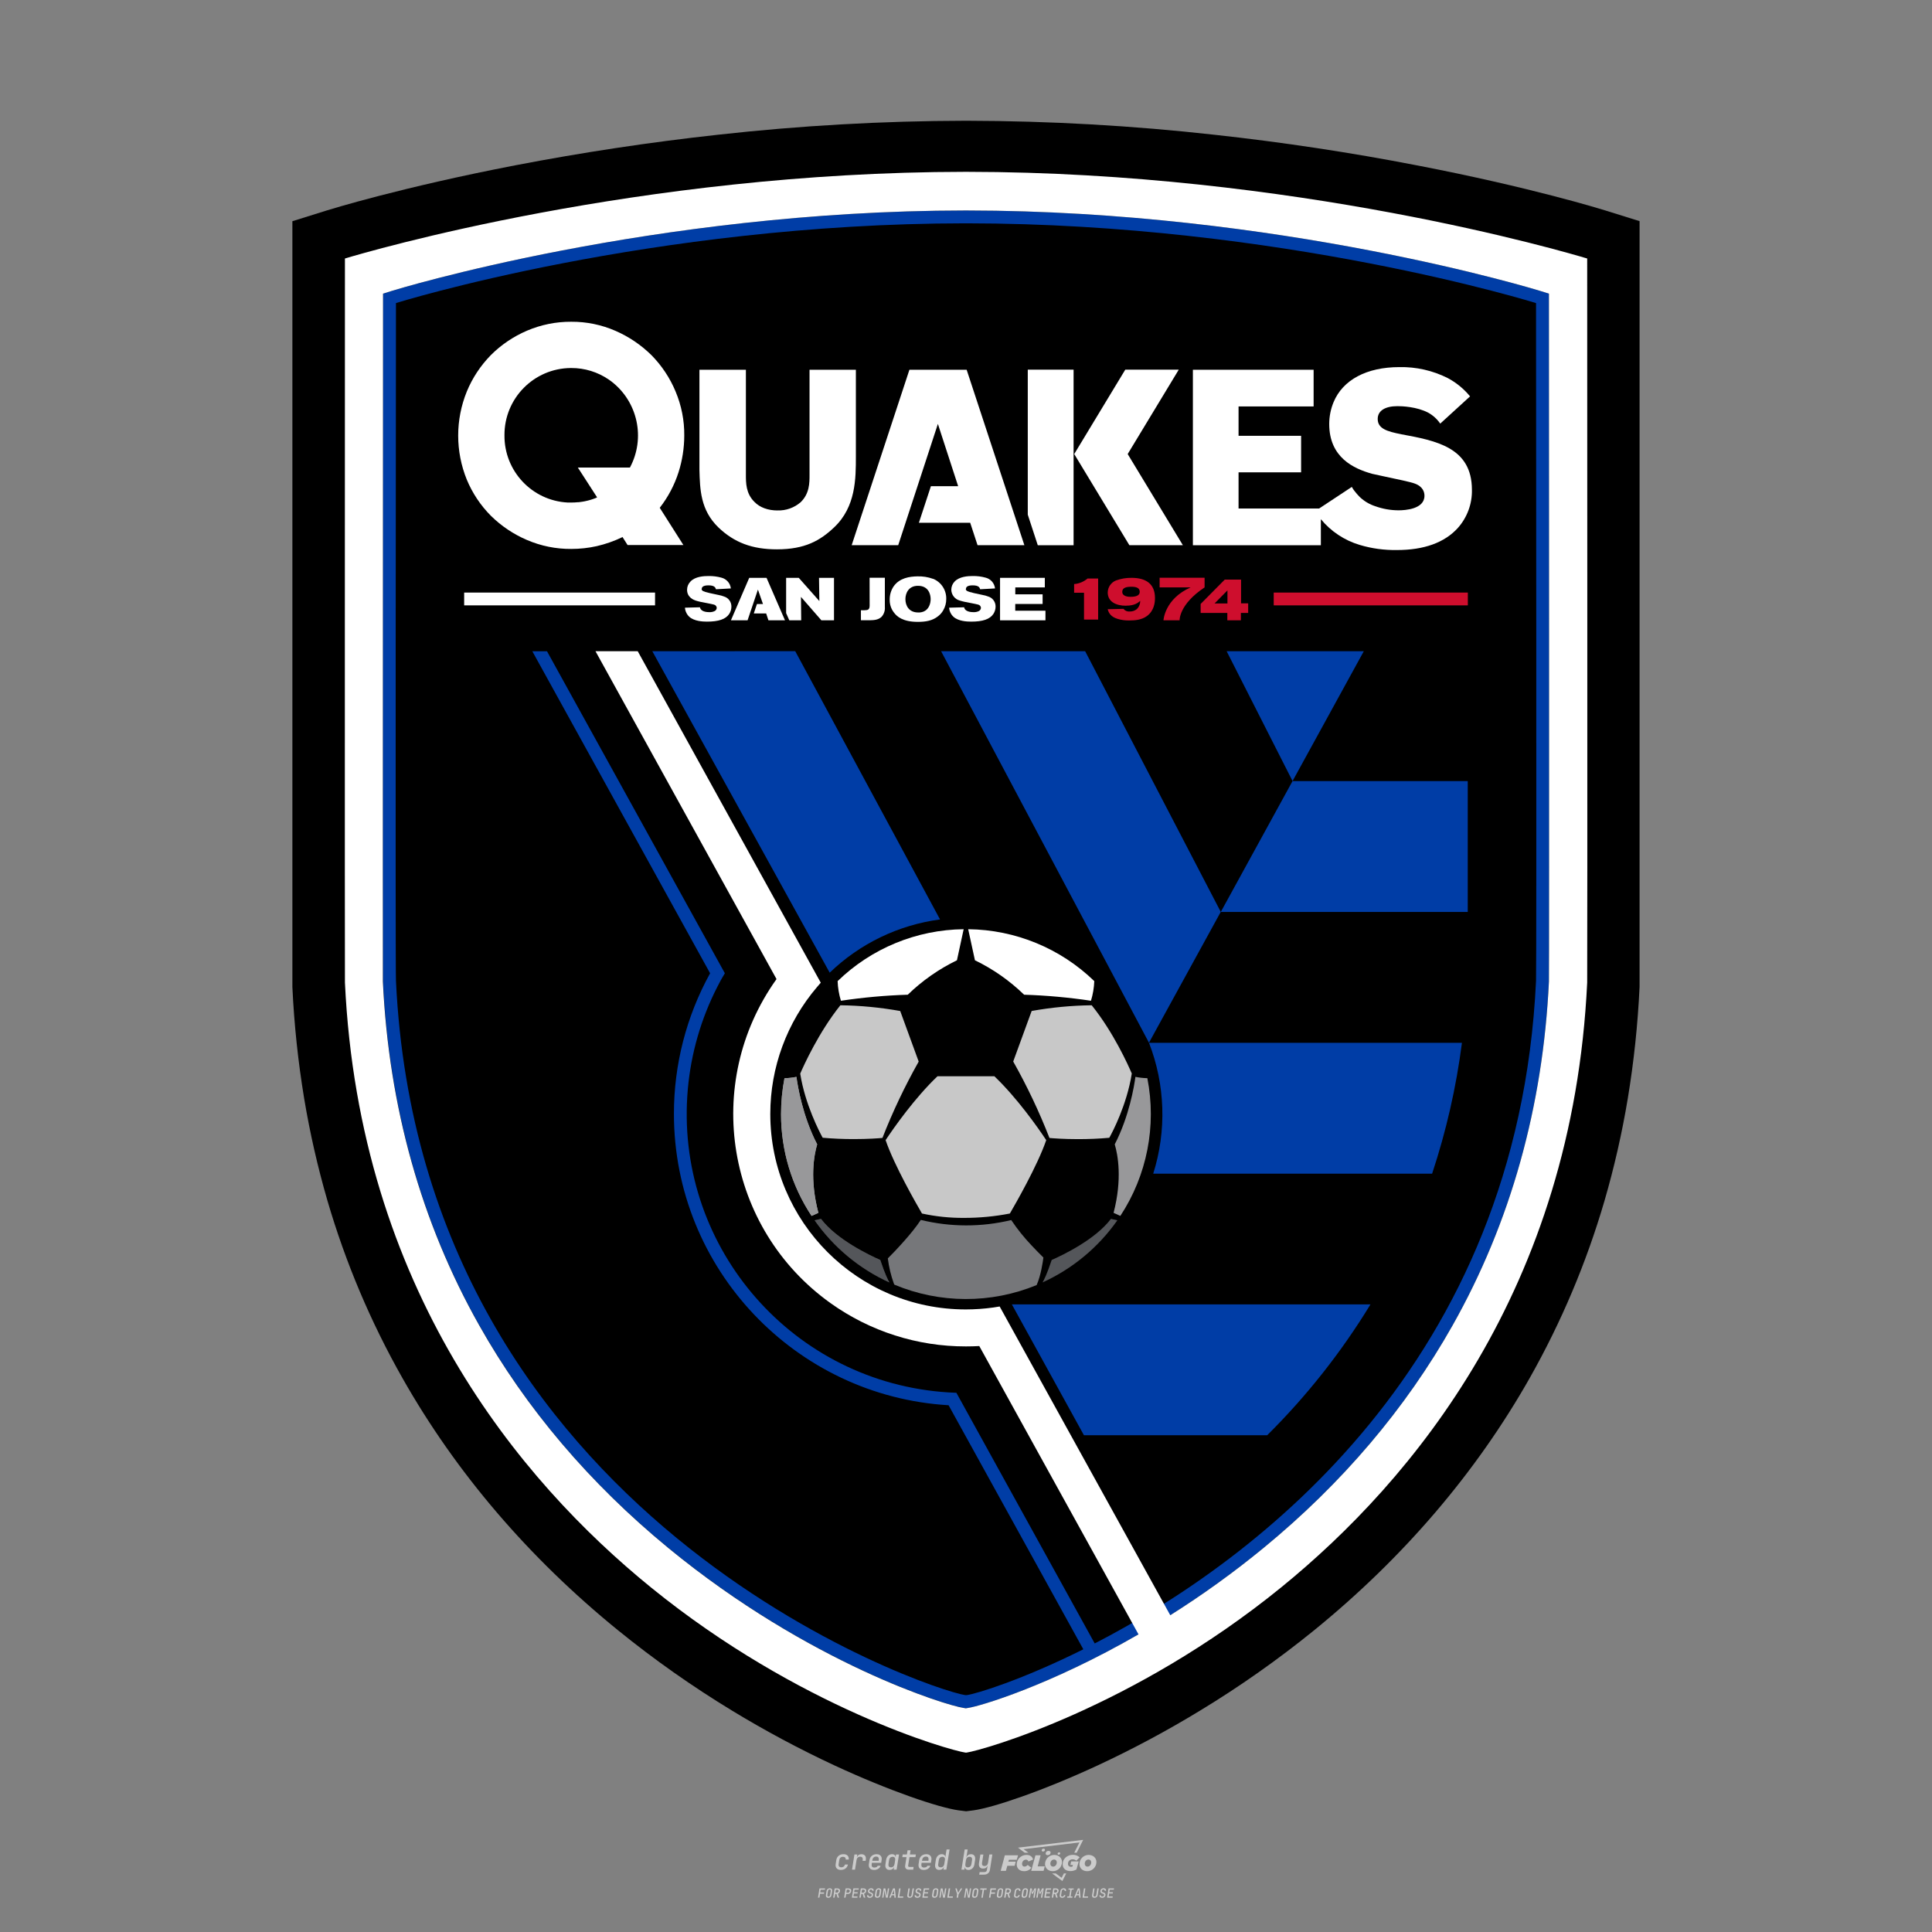 <?xml version="1.0" encoding="UTF-8"?>
<svg id="_图层_1" data-name="图层_1" xmlns="http://www.w3.org/2000/svg" version="1.1" viewBox="0 0 800 800">
  <rect x="0" y="0" width="800" height="800" fill="#808080" stroke="none"/>
  <!-- Created by @FCLOGO 2024-12-5 GMT+8 15:27:32 . https://fclogo.top/ -->
<!-- FOR PERSONAL USE ONLY NOT FOR COMMERCIAL USE -->
  <defs>
    <style>
      .st0 {
        fill: #98989a;
      }

      .st1 {
        fill: #003da6;
      }

      .st2 {
        fill: #ccc;
      }

      .st3 {
        fill: #ce0e2d;
      }

      .st4 {
        fill: #fff;
      }

      .st5 {
        fill: #76777a;
      }

      .st6 {
        fill: #a6a8ab;
      }

      .st7 {
        fill: #54565a;
      }

      .st8 {
        fill: #333;
      }

      .st9 {
        fill: #c8c8c8;
      }
    </style>
  </defs>
  <path class="st2" d="M348.22,774.3c-.79,0-1.38-.22-1.77-.65-.39-.44-.53-1.03-.41-1.79l.25-1.65c.12-.75.45-1.35.98-1.78.53-.44,1.19-.65,1.98-.65s1.33.2,1.72.6c.39.4.55.94.47,1.62h-1.24c.03-.36-.06-.64-.26-.84-.2-.2-.5-.3-.89-.3-.42,0-.76.12-1.03.35-.27.23-.43.56-.5.99l-.26,1.66c-.07.44,0,.77.19,1,.19.23.5.35.92.35.39,0,.72-.1.98-.3.26-.2.44-.48.52-.85h1.24c-.14.69-.47,1.23-.99,1.63-.52.4-1.16.6-1.92.6ZM352.8,774.19l1-6.29h1.19l-.19,1.19c.34-.87.97-1.3,1.91-1.3.67,0,1.17.21,1.49.62.32.42.43.99.31,1.71l-.07.42h-1.27l.06-.32c.07-.45.01-.8-.17-1.04-.18-.24-.48-.36-.88-.36s-.74.12-1.01.37c-.27.24-.43.59-.5,1.03l-.63,3.97h-1.24ZM361.91,774.3c-.77,0-1.35-.22-1.73-.67s-.52-1.04-.4-1.77l.25-1.65c.08-.49.26-.92.52-1.28s.6-.65,1.01-.85c.41-.2.87-.3,1.38-.3.77,0,1.35.22,1.73.67.39.45.52,1.04.39,1.77l-.17,1.12h-3.85l-.09.53c-.15.95.22,1.43,1.11,1.43.72,0,1.17-.25,1.37-.74h1.22c-.17.53-.5.96-1.01,1.28-.5.32-1.09.47-1.76.47ZM361.23,770.22l-.05.29h2.65s.05-.3.05-.3c.07-.47.01-.82-.17-1.07-.18-.25-.49-.37-.92-.37s-.8.13-1.06.38c-.26.25-.43.61-.51,1.08ZM368.33,774.3c-.63,0-1.1-.21-1.41-.64s-.4-1-.27-1.73l.27-1.77c.11-.73.39-1.31.84-1.74.44-.43.98-.64,1.61-.64.47,0,.83.12,1.09.35.26.24.39.56.38.96h.02l.17-1.2h1.24l-1,6.29h-1.22l.19-1.2h-.02c-.12.41-.35.73-.69.97s-.74.35-1.21.35ZM368.93,773.23c.39,0,.72-.12.98-.36.26-.24.43-.57.5-1.01l.25-1.65c.07-.43,0-.76-.18-1-.19-.24-.47-.36-.86-.36s-.72.12-.98.35c-.26.24-.42.57-.49,1.01l-.25,1.65c-.07.44-.01.78.17,1.01.18.23.47.35.88.35ZM376.35,774.19c-.57,0-.99-.16-1.26-.47-.27-.31-.36-.75-.27-1.32l.54-3.39h-1.74l.17-1.12h1.74l.27-1.72h1.24l-.27,1.72h2.47l-.18,1.12h-2.46l-.54,3.39c-.08.44.1.66.53.66h1.72l-.17,1.12h-1.77ZM382.5,774.3c-.77,0-1.35-.22-1.73-.67s-.52-1.04-.4-1.77l.25-1.65c.08-.49.26-.92.52-1.28s.6-.65,1.01-.85c.41-.2.87-.3,1.38-.3.77,0,1.35.22,1.73.67.39.45.52,1.04.39,1.77l-.17,1.12h-3.85l-.09.53c-.15.95.22,1.43,1.11,1.43.72,0,1.17-.25,1.37-.74h1.22c-.17.53-.5.96-1.01,1.28-.5.32-1.09.47-1.76.47ZM381.83,770.22l-.05.29h2.65s.05-.3.05-.3c.07-.47.01-.82-.17-1.07-.18-.25-.49-.37-.92-.37s-.8.13-1.06.38c-.26.25-.43.61-.51,1.08ZM388.92,774.3c-.63,0-1.1-.21-1.4-.64-.3-.42-.39-1-.28-1.73l.27-1.77c.11-.73.39-1.31.84-1.74.44-.43.98-.64,1.61-.64.47,0,.83.12,1.09.35.26.24.39.56.38.96h.02l.21-1.47.3-1.8h1.24l-1.33,8.35h-1.22l.19-1.2h-.02c-.12.41-.35.73-.69.97s-.74.35-1.21.35ZM389.53,773.23c.39,0,.72-.12.98-.36.26-.24.43-.57.5-1.01l.25-1.65c.08-.43.02-.76-.17-1-.19-.24-.48-.36-.87-.36s-.72.12-.98.35c-.26.24-.42.57-.49,1.01l-.25,1.65c-.08.44-.02.78.16,1.01s.48.35.88.35ZM401.02,774.3c-.47,0-.84-.12-1.1-.35-.26-.23-.39-.56-.38-.97h-.01l-.19,1.2h-1.22l1.33-8.35h1.24l-.29,1.8-.27,1.47h.05c.12-.41.35-.73.69-.97.34-.23.74-.35,1.21-.35.63,0,1.1.21,1.4.64.3.43.39,1.01.28,1.74l-.27,1.77c-.11.73-.39,1.31-.84,1.73-.45.42-.98.64-1.61.64ZM400.77,773.23c.4,0,.72-.12.98-.35.26-.23.42-.57.5-1.01l.25-1.65c.07-.43.01-.77-.17-1.01-.18-.24-.47-.35-.87-.35s-.72.12-.98.36-.43.57-.5,1l-.25,1.65c-.07.44-.01.77.17,1.01.18.24.47.36.87.36ZM405.47,776.25l.17-1.06h1.93c.64,0,1.01-.3,1.1-.9l.1-.67.21-1.19h-.03c-.12.42-.35.74-.68.97-.33.23-.73.34-1.2.34-.63,0-1.09-.2-1.4-.6s-.41-.94-.3-1.63l.58-3.6h1.24l-.56,3.48c-.06.41,0,.73.18.96s.47.34.85.34.72-.12.98-.37c.27-.24.43-.58.49-1.02l.54-3.4h1.24l-1.01,6.41c-.1.6-.37,1.08-.81,1.42-.44.35-1,.52-1.67.52h-1.95ZM417.79,770.09h3.22l.54-1.85h-5.47l-1.71,6.44h2.15l.59-2.1h3.03l.44-1.71h-3.03l.24-.78ZM424.23,772.92c-.59,0-1.02-.39-1.02-1.12,0-.88.63-1.76,1.61-1.76.49,0,.88.24,1.02.78l1.95-.83c-.29-1.17-1.27-1.9-2.64-1.9-2.78,0-4.15,2.15-4.15,3.9s1.27,2.83,3.07,2.83c1.37,0,2.34-.59,2.98-1.42l-1.51-1.17c-.39.44-.83.68-1.32.68ZM430.91,768.23h-2.15l-1.76,6.44h5.12l.49-1.85h-2.93l1.22-4.59ZM439.75,771.01c0-1.66-1.32-2.93-3.22-2.93-2.2,0-3.81,1.81-3.81,3.81,0,1.66,1.32,2.93,3.22,2.93,2.2,0,3.81-1.81,3.81-3.81ZM434.92,771.7c0-.83.59-1.71,1.51-1.71.78,0,1.17.54,1.17,1.22,0,.83-.59,1.71-1.51,1.71-.78,0-1.17-.54-1.17-1.22ZM443.21,772.23h1.07l-.2.68c-.15.05-.34.1-.59.1-.68,0-1.27-.39-1.27-1.22,0-1.02.73-1.9,1.95-1.9.59,0,1.12.24,1.51.59l1.37-1.37c-.44-.54-1.51-1.07-2.73-1.07-2.59,0-4.29,1.76-4.29,3.86s1.61,2.88,3.22,2.88c.93,0,1.85-.29,2.49-.68l.93-3.32h-3.12l-.34,1.46ZM450.78,768.08c-2.2,0-3.81,1.81-3.81,3.81,0,1.66,1.32,2.93,3.22,2.93,2.2,0,3.81-1.81,3.81-3.81,0-1.66-1.32-2.93-3.22-2.93ZM450.34,772.92c-.78,0-1.17-.54-1.17-1.22,0-.83.59-1.71,1.51-1.71.78,0,1.17.54,1.17,1.22,0,.83-.59,1.71-1.51,1.71ZM437.94,767.5c-.05.29.1.49.44.49s.54-.2.63-.49c.05-.24-.1-.49-.44-.49s-.59.24-.63.49ZM432.13,765.5c-.44,0-.73.24-.78.59s.1.59.54.59.73-.24.78-.59c.1-.34-.1-.59-.54-.59ZM433.01,767.3c-.1.54.15.88.83.88.63,0,1.07-.39,1.17-.88s-.15-.88-.83-.88c-.68,0-1.07.39-1.17.88ZM439.6,777.55l-2.44-1.81h-1.51l4.25,3.17,1.61-3.17h-.98l-.93,1.81ZM425.84,767.16l-2-1.46,23.13-2.78-2.15,4.25h1.02l2.68-5.32-26.99,3.22,2.78,2.1h1.51ZM338.72,785.79l.61-3.83h2.32l-.08.52h-1.76l-.18,1.14h1.63l-.08.52h-1.62l-.26,1.64h-.57ZM342.97,785.84c-.36,0-.62-.1-.8-.3-.17-.2-.23-.47-.18-.82l.27-1.7c.06-.34.2-.61.44-.82.24-.2.54-.3.89-.3s.62.1.8.3c.17.2.24.47.18.81l-.27,1.71c-.06.34-.2.62-.44.82-.24.2-.54.3-.9.3ZM343.05,785.33c.19,0,.35-.05.47-.16.12-.11.19-.26.23-.46l.27-1.7c.03-.2,0-.35-.08-.46-.08-.11-.22-.16-.41-.16s-.35.05-.46.16c-.12.1-.19.26-.22.46l-.27,1.7c-.03.2,0,.35.08.46s.22.16.41.16ZM345,785.79l.61-3.83h1.2c.24,0,.44.05.6.14.16.09.28.22.36.39s.09.37.05.59c-.04.26-.14.48-.3.67-.16.19-.37.32-.6.39l.54,1.64h-.62l-.48-1.57h-.54l-.25,1.57h-.57ZM345.89,783.71h.64c.19,0,.35-.06.48-.17.13-.11.21-.26.24-.45.03-.19,0-.35-.09-.46-.09-.11-.24-.17-.43-.17h-.64l-.2,1.25ZM349.54,785.79l.61-3.83h1.25c.37,0,.65.1.84.31.19.21.26.49.2.84-.04.23-.12.44-.25.61s-.29.31-.49.4c-.2.09-.42.14-.66.14h-.69l-.24,1.52h-.57ZM350.43,783.75h.69c.19,0,.36-.06.49-.18.14-.12.22-.27.25-.47s0-.35-.1-.47-.25-.18-.44-.18h-.69l-.21,1.29ZM352.75,785.79l.61-3.83h2.25l-.08.5h-1.7l-.17,1.09h1.51l-.08.5h-1.51l-.19,1.24h1.69l-.08.5h-2.25ZM355.84,785.79l.61-3.83h1.2c.24,0,.44.05.6.14.16.09.28.22.36.39s.09.37.05.59c-.04.26-.14.48-.3.67-.16.19-.37.32-.6.39l.54,1.64h-.62l-.48-1.57h-.54l-.25,1.57h-.57ZM356.74,783.71h.64c.19,0,.35-.06.48-.17.13-.11.21-.26.24-.45.03-.19,0-.35-.09-.46-.09-.11-.24-.17-.43-.17h-.64l-.2,1.25ZM360.13,785.84c-.39,0-.67-.1-.87-.29-.19-.19-.26-.45-.22-.78h.57c-.03.17.01.31.12.41.11.1.27.15.48.15.2,0,.37-.05.5-.15.13-.1.21-.23.24-.4.02-.15,0-.28-.06-.39-.06-.11-.16-.18-.29-.22l-.46-.14c-.27-.08-.46-.22-.59-.41-.13-.19-.17-.42-.13-.68.04-.21.11-.39.23-.55s.27-.28.46-.37.4-.13.64-.13c.35,0,.62.1.8.29.18.19.25.44.2.76h-.57c.03-.17,0-.3-.09-.4-.09-.1-.23-.14-.42-.14s-.34.04-.46.13c-.12.09-.19.21-.21.38-.02.15,0,.28.05.39s.16.18.29.22l.47.15c.26.08.46.22.58.41.12.19.17.42.12.69-.04.22-.12.41-.24.57-.13.16-.29.29-.49.38-.2.09-.42.13-.66.13ZM363.27,785.84c-.36,0-.62-.1-.8-.3-.17-.2-.23-.47-.18-.82l.27-1.7c.06-.34.2-.61.44-.82.24-.2.54-.3.89-.3s.62.1.8.3c.17.2.24.47.18.81l-.27,1.71c-.06.34-.2.62-.44.82-.24.2-.54.3-.9.3ZM363.34,785.33c.19,0,.35-.05.47-.16.12-.11.19-.26.23-.46l.27-1.7c.03-.2,0-.35-.08-.46-.08-.11-.22-.16-.41-.16s-.35.05-.46.16c-.12.1-.19.26-.22.46l-.27,1.7c-.03.2,0,.35.08.46s.22.16.41.16ZM365.28,785.79l.61-3.83h.71l.62,3.19c0-.1.02-.22.03-.36.01-.14.03-.29.04-.44.02-.15.04-.29.06-.41l.31-1.98h.52l-.61,3.83h-.71l-.61-3.19c0,.09-.02.21-.03.34s-.03.28-.04.42c-.02.15-.04.28-.06.41l-.31,2.01h-.53ZM368.23,785.79l1.59-3.83h.75l.37,3.83h-.56l-.07-.97h-1.09l-.39.97h-.59ZM369.39,784.34h.87l-.09-1.1c-.02-.2-.03-.37-.04-.51,0-.14-.01-.24-.01-.3-.02.06-.05.16-.1.3s-.11.31-.19.5l-.44,1.11ZM371.72,785.79l.61-3.83h.57l-.52,3.31h1.67l-.08.52h-2.25ZM376.68,785.84c-.37,0-.63-.1-.8-.3-.17-.2-.22-.47-.17-.82l.44-2.76h.57l-.44,2.76c-.03.2,0,.35.07.46.08.11.21.17.41.17s.35-.06.46-.17c.12-.11.19-.27.22-.46l.44-2.76h.57l-.44,2.76c-.06.35-.2.62-.43.82-.23.2-.53.3-.9.3ZM379.84,785.84c-.39,0-.67-.1-.87-.29-.19-.19-.26-.45-.22-.78h.57c-.03.17.01.31.12.41.11.1.27.15.48.15.2,0,.37-.05.5-.15.13-.1.21-.23.24-.4.02-.15,0-.28-.06-.39-.06-.11-.16-.18-.29-.22l-.46-.14c-.27-.08-.46-.22-.59-.41-.13-.19-.17-.42-.13-.68.04-.21.11-.39.23-.55s.27-.28.46-.37.4-.13.64-.13c.35,0,.62.1.8.29.18.19.25.44.2.76h-.57c.03-.17,0-.3-.09-.4-.09-.1-.23-.14-.42-.14s-.34.04-.46.13c-.12.09-.19.21-.21.38-.02.15,0,.28.05.39s.16.18.29.22l.47.15c.26.08.46.22.58.41.12.19.17.42.12.69-.04.22-.12.41-.24.57-.13.16-.29.29-.49.38-.2.09-.42.13-.66.13ZM381.91,785.79l.61-3.83h2.25l-.08.5h-1.7l-.17,1.09h1.51l-.08.5h-1.51l-.19,1.24h1.69l-.08.5h-2.25ZM386.94,785.84c-.36,0-.62-.1-.8-.3-.17-.2-.23-.47-.18-.82l.27-1.7c.06-.34.2-.61.44-.82.24-.2.54-.3.89-.3s.62.1.8.3c.17.2.24.47.18.81l-.27,1.71c-.06.34-.2.62-.44.82-.24.2-.54.3-.9.3ZM387.02,785.33c.19,0,.35-.05.47-.16.12-.11.19-.26.23-.46l.27-1.7c.03-.2,0-.35-.08-.46-.08-.11-.22-.16-.41-.16s-.35.05-.46.16c-.12.1-.19.26-.22.46l-.27,1.7c-.03.2,0,.35.08.46s.22.16.41.16ZM388.95,785.79l.61-3.83h.71l.62,3.19c0-.1.02-.22.03-.36.01-.14.03-.29.04-.44.02-.15.04-.29.06-.41l.31-1.98h.52l-.61,3.83h-.71l-.61-3.19c0,.09-.02.21-.03.34s-.03.28-.04.42c-.02.15-.04.28-.06.41l-.31,2.01h-.53ZM392.25,785.79l.61-3.83h.57l-.52,3.31h1.67l-.08.52h-2.25ZM396.12,785.79l.22-1.41-.75-2.42h.58l.45,1.45c.03.09.05.18.07.27.02.08.03.15.03.19.02-.04.05-.1.09-.19.04-.08.09-.17.14-.27l.9-1.45h.6l-1.53,2.42-.22,1.41h-.57ZM399.22,785.79l.61-3.83h.71l.62,3.19c0-.1.02-.22.03-.36.01-.14.03-.29.04-.44.02-.15.04-.29.06-.41l.31-1.98h.52l-.61,3.83h-.71l-.61-3.19c0,.09-.02.21-.03.34s-.03.28-.04.42c-.02.15-.04.28-.06.41l-.31,2.01h-.53ZM403.51,785.84c-.36,0-.62-.1-.8-.3-.18-.2-.23-.47-.18-.82l.27-1.7c.06-.34.2-.61.44-.82.24-.2.54-.3.89-.3s.62.1.8.3c.17.2.24.47.18.81l-.27,1.71c-.06.34-.2.62-.44.82-.24.2-.54.3-.89.3ZM403.58,785.33c.19,0,.35-.05.47-.16.12-.11.19-.26.23-.46l.27-1.7c.03-.2,0-.35-.08-.46-.08-.11-.22-.16-.41-.16s-.35.05-.46.16c-.12.1-.19.26-.22.46l-.27,1.7c-.03.2,0,.35.08.46.08.11.22.16.41.16ZM406.38,785.79l.52-3.31h-1.02l.08-.52h2.62l-.08.52h-1.03l-.52,3.31h-.57ZM409.52,785.79l.61-3.83h2.32l-.08.52h-1.76l-.18,1.14h1.63l-.08.52h-1.62l-.26,1.64h-.57ZM413.77,785.84c-.36,0-.62-.1-.8-.3-.18-.2-.23-.47-.18-.82l.27-1.7c.06-.34.2-.61.44-.82.24-.2.54-.3.89-.3s.62.1.8.3c.17.2.24.47.18.81l-.27,1.71c-.06.34-.2.62-.44.82-.24.2-.54.3-.89.3ZM413.85,785.33c.19,0,.35-.05.47-.16.12-.11.19-.26.23-.46l.27-1.7c.03-.2,0-.35-.08-.46-.08-.11-.22-.16-.41-.16s-.35.05-.46.16c-.12.1-.19.26-.22.46l-.27,1.7c-.03.2,0,.35.08.46.08.11.22.16.41.16ZM415.8,785.79l.61-3.83h1.2c.24,0,.44.05.6.14.16.09.28.22.36.39s.09.37.05.59c-.04.26-.14.48-.3.67-.16.19-.37.32-.6.39l.54,1.64h-.62l-.48-1.57h-.54l-.25,1.57h-.57ZM416.69,783.71h.64c.19,0,.35-.06.48-.17.13-.11.21-.26.24-.45.03-.19,0-.35-.09-.46-.09-.11-.24-.17-.43-.17h-.64l-.2,1.25ZM420.91,785.84c-.36,0-.63-.1-.81-.3-.18-.2-.24-.47-.19-.82l.27-1.7c.06-.35.21-.62.45-.82s.55-.3.91-.3.63.1.81.3c.18.2.24.47.19.82h-.57c.03-.2,0-.35-.09-.46-.09-.11-.23-.16-.42-.16s-.35.05-.47.16c-.12.1-.2.26-.23.45l-.27,1.71c-.03.2,0,.35.09.46.09.11.23.16.42.16s.35-.05.47-.16.2-.26.23-.46h.57c-.03.23-.11.43-.24.59s-.28.3-.47.39c-.19.09-.4.14-.64.14ZM424.03,785.84c-.36,0-.62-.1-.8-.3-.18-.2-.23-.47-.18-.82l.27-1.7c.06-.34.2-.61.44-.82.24-.2.54-.3.89-.3s.62.1.8.3c.17.2.24.47.18.81l-.27,1.71c-.06.34-.2.62-.44.82-.24.2-.54.3-.89.3ZM424.11,785.33c.19,0,.35-.05.47-.16.12-.11.19-.26.23-.46l.27-1.7c.03-.2,0-.35-.08-.46-.08-.11-.22-.16-.41-.16s-.35.05-.46.16c-.12.1-.19.26-.22.46l-.27,1.7c-.03.2,0,.35.08.46.08.11.22.16.41.16ZM425.97,785.79l.61-3.83h.69l.18,1.23c.02.12.04.23.05.33.01.1.02.18.03.24.02-.06.05-.14.09-.24.04-.11.09-.22.15-.34l.57-1.22h.71l-.61,3.83h-.54l.2-1.29c.02-.17.06-.35.1-.55.04-.2.09-.4.14-.61s.1-.4.14-.59c.05-.19.09-.35.13-.49l-.86,1.86h-.55l-.28-1.86c0,.14-.01.29-.02.47s-.02.37-.04.57c-.02.2-.04.41-.06.61-.02.2-.05.4-.08.57l-.2,1.29h-.54ZM429.11,785.79l.61-3.83h.69l.18,1.23c.02.12.04.23.05.33.01.1.02.18.03.24.02-.06.05-.14.09-.24.04-.11.09-.22.15-.34l.57-1.22h.71l-.61,3.83h-.54l.2-1.29c.02-.17.06-.35.1-.55.04-.2.09-.4.14-.61s.1-.4.14-.59c.05-.19.09-.35.13-.49l-.86,1.86h-.55l-.28-1.86c0,.14-.01.29-.02.47s-.02.37-.04.57c-.02.2-.04.41-.06.61-.02.2-.05.4-.08.57l-.2,1.29h-.54ZM432.41,785.79l.61-3.83h2.25l-.08.5h-1.7l-.17,1.09h1.51l-.08.5h-1.51l-.19,1.24h1.69l-.08.5h-2.25ZM435.51,785.79l.61-3.83h1.2c.24,0,.44.05.6.14.16.09.28.22.36.39s.09.37.05.59c-.04.26-.14.48-.3.67-.16.19-.37.32-.6.39l.54,1.64h-.62l-.48-1.57h-.54l-.25,1.57h-.57ZM436.4,783.71h.64c.19,0,.35-.06.48-.17.13-.11.21-.26.24-.45.03-.19,0-.35-.09-.46-.09-.11-.24-.17-.43-.17h-.64l-.2,1.25ZM439.8,785.84c-.36,0-.63-.1-.81-.3-.18-.2-.24-.47-.19-.82l.27-1.7c.06-.35.21-.62.45-.82s.55-.3.91-.3.63.1.81.3c.18.2.24.47.19.82h-.57c.03-.2,0-.35-.09-.46-.09-.11-.23-.16-.42-.16s-.35.05-.47.16c-.12.1-.2.26-.23.45l-.27,1.71c-.03.2,0,.35.09.46.09.11.23.16.42.16s.35-.05.47-.16.2-.26.23-.46h.57c-.03.23-.11.43-.24.59s-.28.3-.47.39c-.19.09-.4.14-.64.14ZM441.88,785.79l.08-.5h.78l.45-2.82h-.78l.08-.5h2.13l-.08.5h-.78l-.45,2.82h.78l-.08.5h-2.13ZM444.74,785.79l1.59-3.83h.75l.37,3.83h-.56l-.07-.97h-1.09l-.39.97h-.59ZM445.9,784.34h.87l-.09-1.1c-.02-.2-.03-.37-.04-.51,0-.14-.01-.24-.01-.3-.02.06-.05.16-.1.3s-.11.31-.19.5l-.44,1.11ZM448.24,785.79l.61-3.83h.57l-.52,3.31h1.67l-.08.52h-2.25ZM453.19,785.84c-.37,0-.63-.1-.8-.3-.17-.2-.22-.47-.17-.82l.44-2.76h.57l-.44,2.76c-.03.2,0,.35.07.46.08.11.21.17.41.17s.35-.06.46-.17c.12-.11.19-.27.22-.46l.44-2.76h.57l-.44,2.76c-.06.35-.2.62-.43.82-.23.2-.53.3-.9.3ZM456.36,785.84c-.39,0-.67-.1-.87-.29-.19-.19-.26-.45-.22-.78h.57c-.03.17.01.31.12.41.11.1.27.15.48.15.2,0,.37-.05.5-.15s.21-.23.24-.4c.02-.15,0-.28-.06-.39s-.16-.18-.29-.22l-.46-.14c-.27-.08-.46-.22-.59-.41-.13-.19-.17-.42-.13-.68.04-.21.11-.39.23-.55s.27-.28.46-.37c.19-.09.4-.13.64-.13.35,0,.62.1.8.29.18.19.25.44.2.76h-.57c.03-.17,0-.3-.09-.4-.09-.1-.23-.14-.42-.14s-.34.04-.46.13c-.12.09-.19.21-.21.38-.02.15,0,.28.05.39s.16.18.29.22l.47.15c.26.08.46.22.58.41.12.19.17.42.12.69-.04.22-.12.41-.24.57-.13.16-.29.29-.49.38-.2.09-.42.13-.66.13ZM458.42,785.79l.61-3.83h2.25l-.08.5h-1.7l-.17,1.09h1.51l-.08.5h-1.51l-.19,1.24h1.69l-.08.5h-2.25Z"/>
  <g id="SJ-Logo">
    <path d="M664.55,87.09c-1.24-.38-30.61-9.52-77.8-18.61-27.61-5.36-55.77-9.6-83.71-12.66-34.11-3.81-68.4-5.75-102.73-5.82h-.56c-34.31.07-68.6,2.01-102.7,5.82-27.92,3.06-56.08,7.32-83.71,12.64-47.21,9.11-76.61,18.25-77.82,18.62l-14.45,4.52v317.09c.72,15.48,2.35,30.9,4.88,46.19,2.38,14.3,5.61,28.45,9.66,42.37,7.48,25.6,17.91,50.25,31.07,73.45,22.18,39.15,52.21,74.27,89.26,104.39,15,12.17,30.81,23.3,47.32,33.32,13.65,8.3,27.74,15.83,42.21,22.58,23.01,10.68,43.23,17.46,51.32,18.61l3.25.41,3.21-.41c8.07-1.15,28.32-7.92,51.33-18.61,14.47-6.74,28.56-14.28,42.2-22.58,16.52-10.01,32.33-21.15,47.34-33.32,37.03-30.12,67.06-65.24,89.25-104.39,13.13-23.21,23.54-47.86,31.01-73.45,4.05-13.92,7.27-28.07,9.65-42.37,2.53-15.3,4.16-30.74,4.88-46.23V91.57l-14.36-4.48Z"/>
    <path class="st1" d="M198.48,548.76c19.43,34.48,45.78,65.51,78.32,92.22,58.49,48.05,115.54,65.29,122.12,66.2l1.07.19,1.05-.19c6.59-.9,63.65-18.14,122.14-66.2,32.51-26.72,58.9-57.74,78.32-92.22,24-42.58,37.4-90.47,39.87-142.36.15-3.45,0-284.81,0-284.81l-3.75-1.17c-1.07-.33-107.78-33.18-237.39-33.27h-.51c-129.59.09-236.33,32.95-237.39,33.27l-3.74,1.17s-.15,281.36,0,284.82c2.47,51.88,15.88,99.77,39.88,142.35ZM163.93,125.5s105.53-32.95,235.79-33.03h.51c130.27.08,235.81,33.03,235.81,33.03,0,5.96.26,274.91,0,280.66-7.47,158-115.24,239.51-182.74,274.36l-57.28-103.8c-2.13-.07-4.23-.19-6.32-.38h0c-63.57-5.64-110.53-61.75-104.89-125.32,1.31-14.81,5.47-29.22,12.25-42.45.42-.82.85-1.63,1.28-2.44.12-.21,1.26-2.29,1.81-3.12l-73.65-133.34h-6.08l73.62,133.34c-9.84,17.82-15,37.85-14.98,58.21,0,64.27,50.4,116.92,113.73,120.66l55.79,101.06c-25.37,12.64-44.19,18.41-48.27,18.97h-.62c-14.88-2.12-225.2-72.78-235.73-295.76-.3-5.74,0-274.69,0-280.65Z"/>
    <polygon class="st1" points="564.72 269.66 507.93 269.66 535.22 323.42 564.72 269.66"/>
    <path class="st1" d="M270.11,269.66l73.45,133.11c12.48-12.05,28.49-19.77,45.69-22.05l-59.97-111.09-59.18.03Z"/>
    <polygon class="st1" points="475.67 431.6 475.77 431.76 505.49 377.59 449.34 269.66 389.69 269.66 467.03 415.32 475.67 431.6"/>
    <path class="st1" d="M535.21,323.43l-29.71,54.19h102.26v-54.19h-72.54Z"/>
    <path class="st1" d="M475.77,431.8c6.74,17.34,7.36,36.45,1.75,54.19h115.49c5.84-17.63,9.98-35.77,12.35-54.19h-129.59Z"/>
    <path class="st1" d="M448.84,594.31h75.87c16.39-16.27,30.76-34.47,42.78-54.19h-148.5l29.85,54.19Z"/>
    <path class="st4" d="M269.55,657.32c61.42,49.88,123.52,67.43,130.21,68.39h.49c6.96-1.05,69-18.61,130.21-68.37,54.5-44.32,120.75-123.73,126.76-250.51.13-2.52,0-299.79,0-299.79-9.03-2.71-121.41-35.8-256.92-35.89h-.55c-135.48.09-247.87,33.16-256.92,35.89,0,0-.09,297.96,0,299.79,5.95,126.75,72.2,206.18,126.72,250.49ZM158.6,121.59l3.74-1.17c1.07-.33,107.8-33.18,237.39-33.27h.51c129.6.09,236.32,32.95,237.39,33.27l3.75,1.17s.15,281.36,0,284.81c-2.47,51.89-15.88,99.78-39.87,142.36-19.43,34.48-45.8,65.51-78.32,92.22-12.28,10.08-25.17,19.38-38.61,27.85l-70.64-127.84c-.9.16-1.81.28-2.71.43-3.74.52-7.51.78-11.28.79-44.72.01-80.98-36.23-80.99-80.95,0-19.29,6.88-37.95,19.41-52.61h0c.49-.57.98-1.17,1.49-1.74l-75.79-137.25h-17.49l74.96,135.76c-30.88,43.23-20.86,103.31,22.38,134.19,16.36,11.68,35.97,17.95,56.07,17.91,1.86,0,3.7-.05,5.51-.15l65.93,119.39c-36.88,21.27-65.84,29.8-70.45,30.43l-1.05.19-1.07-.19c-6.58-.9-63.63-18.15-122.12-66.2-32.51-26.72-58.9-57.74-78.32-92.22-24.01-42.58-37.42-90.47-39.88-142.35-.08-3.46.07-284.82.07-284.82Z"/>
    <path class="st4" d="M360.08,239.24h6.32v12.07c.13,1.47-.34,2.93-1.31,4.04-1.36,1.37-3.22,1.45-4.99,1.49h-3.61v-4.15h1.42c1.35-.06,2.13-.11,2.19-1.81l-.02-11.64Z"/>
    <path class="st4" d="M386.35,239.65c3.38,1.37,5.56,4.7,5.47,8.35.02,1.68-.43,3.34-1.29,4.79-.53.92-1.24,1.72-2.08,2.37-2.39,1.91-5.23,2.34-8.42,2.34-6.14,0-8.65-2.16-9.93-3.94-1.15-1.51-1.74-3.38-1.69-5.27-.03-1.96.54-3.89,1.64-5.51,2.47-3.5,6.64-4.06,9.76-4.12,2.23-.08,4.45.27,6.55,1.03M374.91,248.08c0,2.71,1.47,5.53,5.28,5.53.88.04,1.75-.13,2.55-.51,1.94-.97,2.62-3.26,2.62-5.02,0-1.93-.86-5.48-5.17-5.51-3.96-.06-5.28,3.08-5.28,5.51"/>
    <path class="st4" d="M399.91,243.81c0,.22.07.44.2.62.42.54,2.19.9,3.16,1.15,1.2.25,2.43.5,3.61.78.78.13,1.54.34,2.28.63,1.86.54,3.12,2.26,3.09,4.19,0,1.07-.32,2.12-.9,3.02-1.47,2.22-4.43,3.2-9.17,3.2-1.81,0-5.29-.15-7.36-1.99-1.06-.98-1.7-2.33-1.81-3.78l6.21-.17c.21,1.15,1.39,2.02,3.89,2.02.75.03,1.5-.11,2.18-.43.52-.26.86-.77.9-1.35-.04-.66-.51-1.21-1.16-1.35-.78-.24-4.73-.96-5.61-1.15-.69-.14-1.36-.33-2.03-.54-2.02-.55-3.43-2.36-3.48-4.45,0-1.29.5-2.52,1.41-3.44,1.98-2.06,5.52-2.25,7.46-2.25,1.81-.03,3.61.19,5.35.68,2.11.52,3.66,2.3,3.89,4.46l-6.17.34c-.15-.59-.45-1.62-3.09-1.62-.84,0-2.77.11-2.77,1.42"/>
    <polygon class="st4" points="432.64 239.27 432.64 243.23 420.41 243.23 420.41 246.1 431.72 246.1 431.72 250.09 420.39 250.09 420.39 252.88 432.9 252.88 432.9 256.86 414.1 256.86 414.1 239.27 432.64 239.27"/>
    <path class="st4" d="M290.51,243.81c0,.23.07.45.21.62.42.54,2.19.9,3.16,1.15,1.2.25,2.41.5,3.61.78.78.13,1.54.34,2.28.63,1.86.54,3.12,2.26,3.09,4.19,0,1.07-.31,2.12-.9,3.02-1.46,2.22-4.44,3.2-9.19,3.2-1.75,0-5.27-.15-7.34-1.99-1.05-.99-1.7-2.33-1.81-3.78l6.2-.17c.23,1.15,1.4,2.02,3.88,2.02.75.04,1.5-.11,2.19-.43.52-.25.87-.77.9-1.35-.04-.66-.52-1.21-1.17-1.35-.78-.24-4.74-.96-5.61-1.15-.68-.14-1.35-.33-2.01-.54-.66-.23-3.5-1.25-3.5-4.45,0-1.29.52-2.53,1.44-3.44,1.95-2.06,5.49-2.25,7.45-2.25,1.81-.03,3.61.2,5.35.68,2.1.53,3.65,2.31,3.89,4.46l-6.18.34c-.15-.59-.46-1.62-3.1-1.62-.83,0-2.77.11-2.77,1.42"/>
    <polygon class="st4" points="339.14 239.27 339.28 248.89 330.75 239.27 325.52 239.27 325.52 253.87 326.83 256.86 331.76 256.86 331.66 247.16 340.12 256.86 345.34 256.86 345.34 239.27 339.14 239.27"/>
    <polygon class="st4" points="317.41 239.27 310.24 239.27 302.66 256.86 309.55 256.86 313.84 244.14 315.93 250.11 313.43 250.11 312.13 254.01 317.25 254.01 318.19 256.86 325.05 256.86 317.41 239.27"/>
    <rect class="st4" x="192.2" y="245.37" width="79.04" height="5.3"/>
    <path class="st4" d="M425.58,153.07h18.97v72.69h-14.83l-4.14-12.64v-60.04ZM488.1,153.07h-22.15l-21.14,34.94,22.84,37.74h22.15l-22.85-37.74,21.15-34.94Z"/>
    <polygon class="st4" points="404.78 225.75 401.74 216.47 380.49 216.47 385.47 201.32 396.75 201.32 388.36 175.53 371.93 225.75 352.66 225.75 376.57 153.11 400.27 153.11 424.17 225.75 404.78 225.75"/>
    <path class="st4" d="M321.94,211.37c-3.96,0-7.35-1.26-9.53-3.53-3.55-3.46-3.55-7.89-3.55-11.15v-43.59h-19.24v41.49c.22,8.13.43,16.58,7.81,23.76,6.58,6.32,14.07,9.12,24.27,9.12,11.59,0,17.92-3.61,23.75-9.15,8.95-8.52,8.95-20.16,8.95-29.33v-35.89h-19.19v43.59c0,3.25,0,7.71-3.68,11.27-2.66,2.3-6.09,3.52-9.6,3.4"/>
    <path class="st4" d="M273.19,210.26c3.44-4.41,6.08-9.39,7.78-14.72,1.56-4.91,2.36-10.04,2.37-15.19.06-6.27-1.17-12.49-3.61-18.27-2.32-5.58-5.7-10.66-9.93-14.97-4.31-4.26-9.37-7.69-14.93-10.11-5.77-2.52-12.01-3.81-18.31-3.77-6.31-.04-12.55,1.22-18.35,3.7-5.59,2.39-10.67,5.82-14.97,10.12-4.24,4.33-7.62,9.43-9.93,15.03-4.78,11.72-4.78,24.85,0,36.58,2.32,5.56,5.69,10.62,9.93,14.89,4.32,4.26,9.4,7.67,14.97,10.05,5.8,2.49,12.04,3.75,18.35,3.7,3.54,0,7.07-.38,10.52-1.15,3.63-.84,7.16-2.07,10.52-3.68l.16-.13.11.19,2,3.16h23.11l-9.62-15.15-.16-.29ZM208.89,180.26c-.11-15.28,12.18-27.76,27.46-27.87.07,0,.14,0,.21,0,5.53-.02,10.94,1.64,15.5,4.77.17.1.34.22.5.35l.58.42c10.95,8.4,14.22,23.49,7.7,35.67h-21.57l7.76,12.01.19.31-.17.15-.78.31-.28.1-.83.29-.49.16c-.23.07-.47.13-.71.2l-.6.16-.7.16-.63.14c-.26.05-.52.11-.79.14s-.35.05-.54.08c-.35.07-.7.11-1.05.14h-.3c-.9.09-1.89.14-2.83.14h-1.44c-14.78-.77-26.32-13.04-26.19-27.84h0Z"/>
    <path class="st4" d="M580.19,179.8c-5.86-1.14-9.71-2.32-9.71-6.32,0-3.36,2.98-5.3,8.2-5.3,1.81,0,7.96.2,12.73,2.71,1.98,1.1,3.68,2.64,4.96,4.52l12.35-11.28c-2.56-3.12-5.72-5.71-9.28-7.6-6.2-3.11-13.06-4.66-19.99-4.52-13.55,0-23.43,5.29-27.24,14.5-1.19,2.86-1.8,5.93-1.81,9.03,0,13.93,10.15,18.52,17.8,20.66.96.23,3.12.7,5.61,1.22,4.61.97,10.34,2.17,11.92,2.78,3.61,1.26,4.11,3.73,4.11,5.09,0,5.58-8.13,6.02-10.68,6.02-3.28,0-6.53-.57-9.62-1.67-2.42-.77-4.63-2.08-6.48-3.83-.86-.86-1.66-1.79-2.39-2.76-.06-.08-.2-.3-.42-.61s-.49-.82-.49-.82l-13.55,8.95h-33.35v-14.99h25.9v-15.13h-25.9v-12.16h31.08v-15.18h-49.99v72.65h52.99v-10.78c4.17,5.06,9.76,8.77,16.05,10.65,5,1.5,10.21,2.21,15.43,2.13,11.25,0,19.75-3.08,25.24-9.14,3.88-4.36,5.97-10.03,5.83-15.86-.04-17.55-14.91-20.29-29.3-22.95Z"/>
    <rect class="st3" x="527.42" y="245.37" width="80.38" height="5.3"/>
    <path class="st3" d="M444.77,241.85c2.05-.16,3.99-.96,5.55-2.29h4.4v16.99h-5.85v-11.1h-4.1v-3.59Z"/>
    <path class="st3" d="M466.29,250.82c-4.15,0-7.6-1.64-7.6-5.47.02-2.2,1.37-4.17,3.41-4.99,2.07-.75,4.25-1.12,6.45-1.09,5.89,0,9.7,2.43,9.7,8.35,0,1.89-.34,5.21-3.26,7.42-2.2,1.64-4.92,1.88-7.41,1.88-1.64.04-3.28-.19-4.85-.67-2.71-.84-3.61-2.32-4.06-3.99l6.55-.15c.59.78,1.55,1.2,2.53,1.1,1.03.04,2.05-.28,2.87-.9.99-.88,1.54-2.16,1.51-3.49-.9.75-2.23,1.97-5.84,1.97M464.7,245.04c0,2.06,2.75,2.09,3.47,2.09,2.48,0,3.77-.68,3.77-2.05,0-1.65-1.4-2.2-3.93-2.12-1.33.05-3.31.29-3.31,2.09"/>
    <path class="st3" d="M507.15,240h6.75v9.84h2.94v3.96h-3.02v3.06h-5.61v-3.06h-11.05v-3.72l9.98-10.08ZM508.26,244.46l-5.33,5.42h5.33v-5.42Z"/>
    <path class="st3" d="M498.79,243.23c-10.69,7.1-10.34,13.63-10.34,13.63h-6.68s.44-8.85,11.23-13.63h-12.83v-3.99h18.63v3.99Z"/>
    <path class="st6" d="M338.38,473.86c-6.01-11.58-8.07-24.09-8.59-27.95-1.63.34-3.29.52-4.95.55-.95,4.91-1.42,9.89-1.42,14.89-.02,14.98,4.38,29.64,12.64,42.13l2.81-1.26c-3.68-14.04-1.81-23.99-.5-28.36Z"/>
    <path class="st8" d="M339.96,504.71l-2.65.59c7.84,11.19,18.53,20.08,30.97,25.74-.54-.9-1.88-3.51-3.78-9.3-4.34-1.91-18.05-8.42-24.54-17.02Z"/>
    <path class="st4" d="M399.03,384.78l-2.78,12.85c-7.51,3.64-14.38,8.45-20.37,14.26-9.27.29-18.51,1.13-27.67,2.5-.81-2.64-1.27-5.37-1.37-8.13,14-13.59,32.69-21.28,52.19-21.49ZM400.91,384.78l2.79,12.85c7.51,3.63,14.38,8.45,20.36,14.26,9.27.29,18.52,1.13,27.69,2.5.8-2.64,1.26-5.37,1.37-8.13-14-13.59-32.69-21.28-52.19-21.49h-.02Z"/>
    <path class="st9" d="M433.22,472.1c-3.61,10.55-12.9,26.68-15.06,30.39-6.25,1.22-12.6,1.82-18.97,1.81-5.86.04-11.7-.56-17.42-1.81-2.15-3.7-11.48-19.87-15.06-30.39,3.42-5.15,12.05-17.46,21.48-26.44h23.57c9.41,8.99,18.06,21.3,21.46,26.44ZM372.76,418.64c-8.18-1.47-16.47-2.27-24.78-2.38-8.96,11.19-15.13,24.83-16.63,28.31,2.03,12.87,8.13,24.43,9.3,26.54,4.17.38,8.5.56,12.88.56,5.94,0,10.27-.33,11.87-.48,4.25-10.88,9.27-21.44,15.01-31.61l-7.65-20.95ZM452.05,416.26c-8.34.1-16.66.89-24.86,2.36l-7.64,20.93c5.74,10.18,10.76,20.76,15.01,31.66,1.6.14,5.92.48,11.87.48h0c4.4,0,8.72-.18,12.9-.56,1.22-2.13,7.31-13.7,9.32-26.61-1.52-3.54-7.59-17.06-16.59-28.25Z"/>
    <path class="st0" d="M338.86,502.22l-2.81,1.26c-8.27-12.5-12.66-27.15-12.64-42.13,0-5,.47-9.99,1.42-14.89,1.66-.03,3.32-.22,4.95-.55.52,3.87,2.58,16.37,8.59,27.95-1.29,4.37-3.17,14.32.5,28.36ZM461.11,502.22l2.8,1.26c11.05-16.81,15.06-37.29,11.18-57.03-1.66-.03-3.31-.22-4.94-.55-.51,3.87-2.58,16.37-8.56,27.95,1.3,4.37,3.17,14.32-.48,28.36Z"/>
    <path class="st7" d="M364.5,521.73c1.91,5.79,3.24,8.39,3.78,9.3-12.44-5.66-23.13-14.55-30.97-25.74l2.65-.59c6.48,8.61,20.2,15.12,24.54,17.02ZM435.48,521.73c-1.91,5.79-3.24,8.39-3.79,9.3,12.44-5.66,23.14-14.55,30.99-25.74l-2.66-.59c-6.48,8.61-20.2,15.12-24.54,17.02Z"/>
    <path class="st5" d="M431.63,520.3c-1.09-1.07-2.77-2.77-4.57-4.69-3.06-3.23-5.85-6.71-8.33-10.41-12.3,2.97-25.14,2.95-37.44-.06-3.61,5.55-10.84,13.14-13.66,15.93.44,3.56,1.28,7.06,2.5,10.44.06.16.14.3.21.44,18.84,7.88,40.03,7.94,58.91.17,1.76-3.89,2.62-9.93,2.8-11.4l-.42-.42Z"/>
  </g>
</svg>